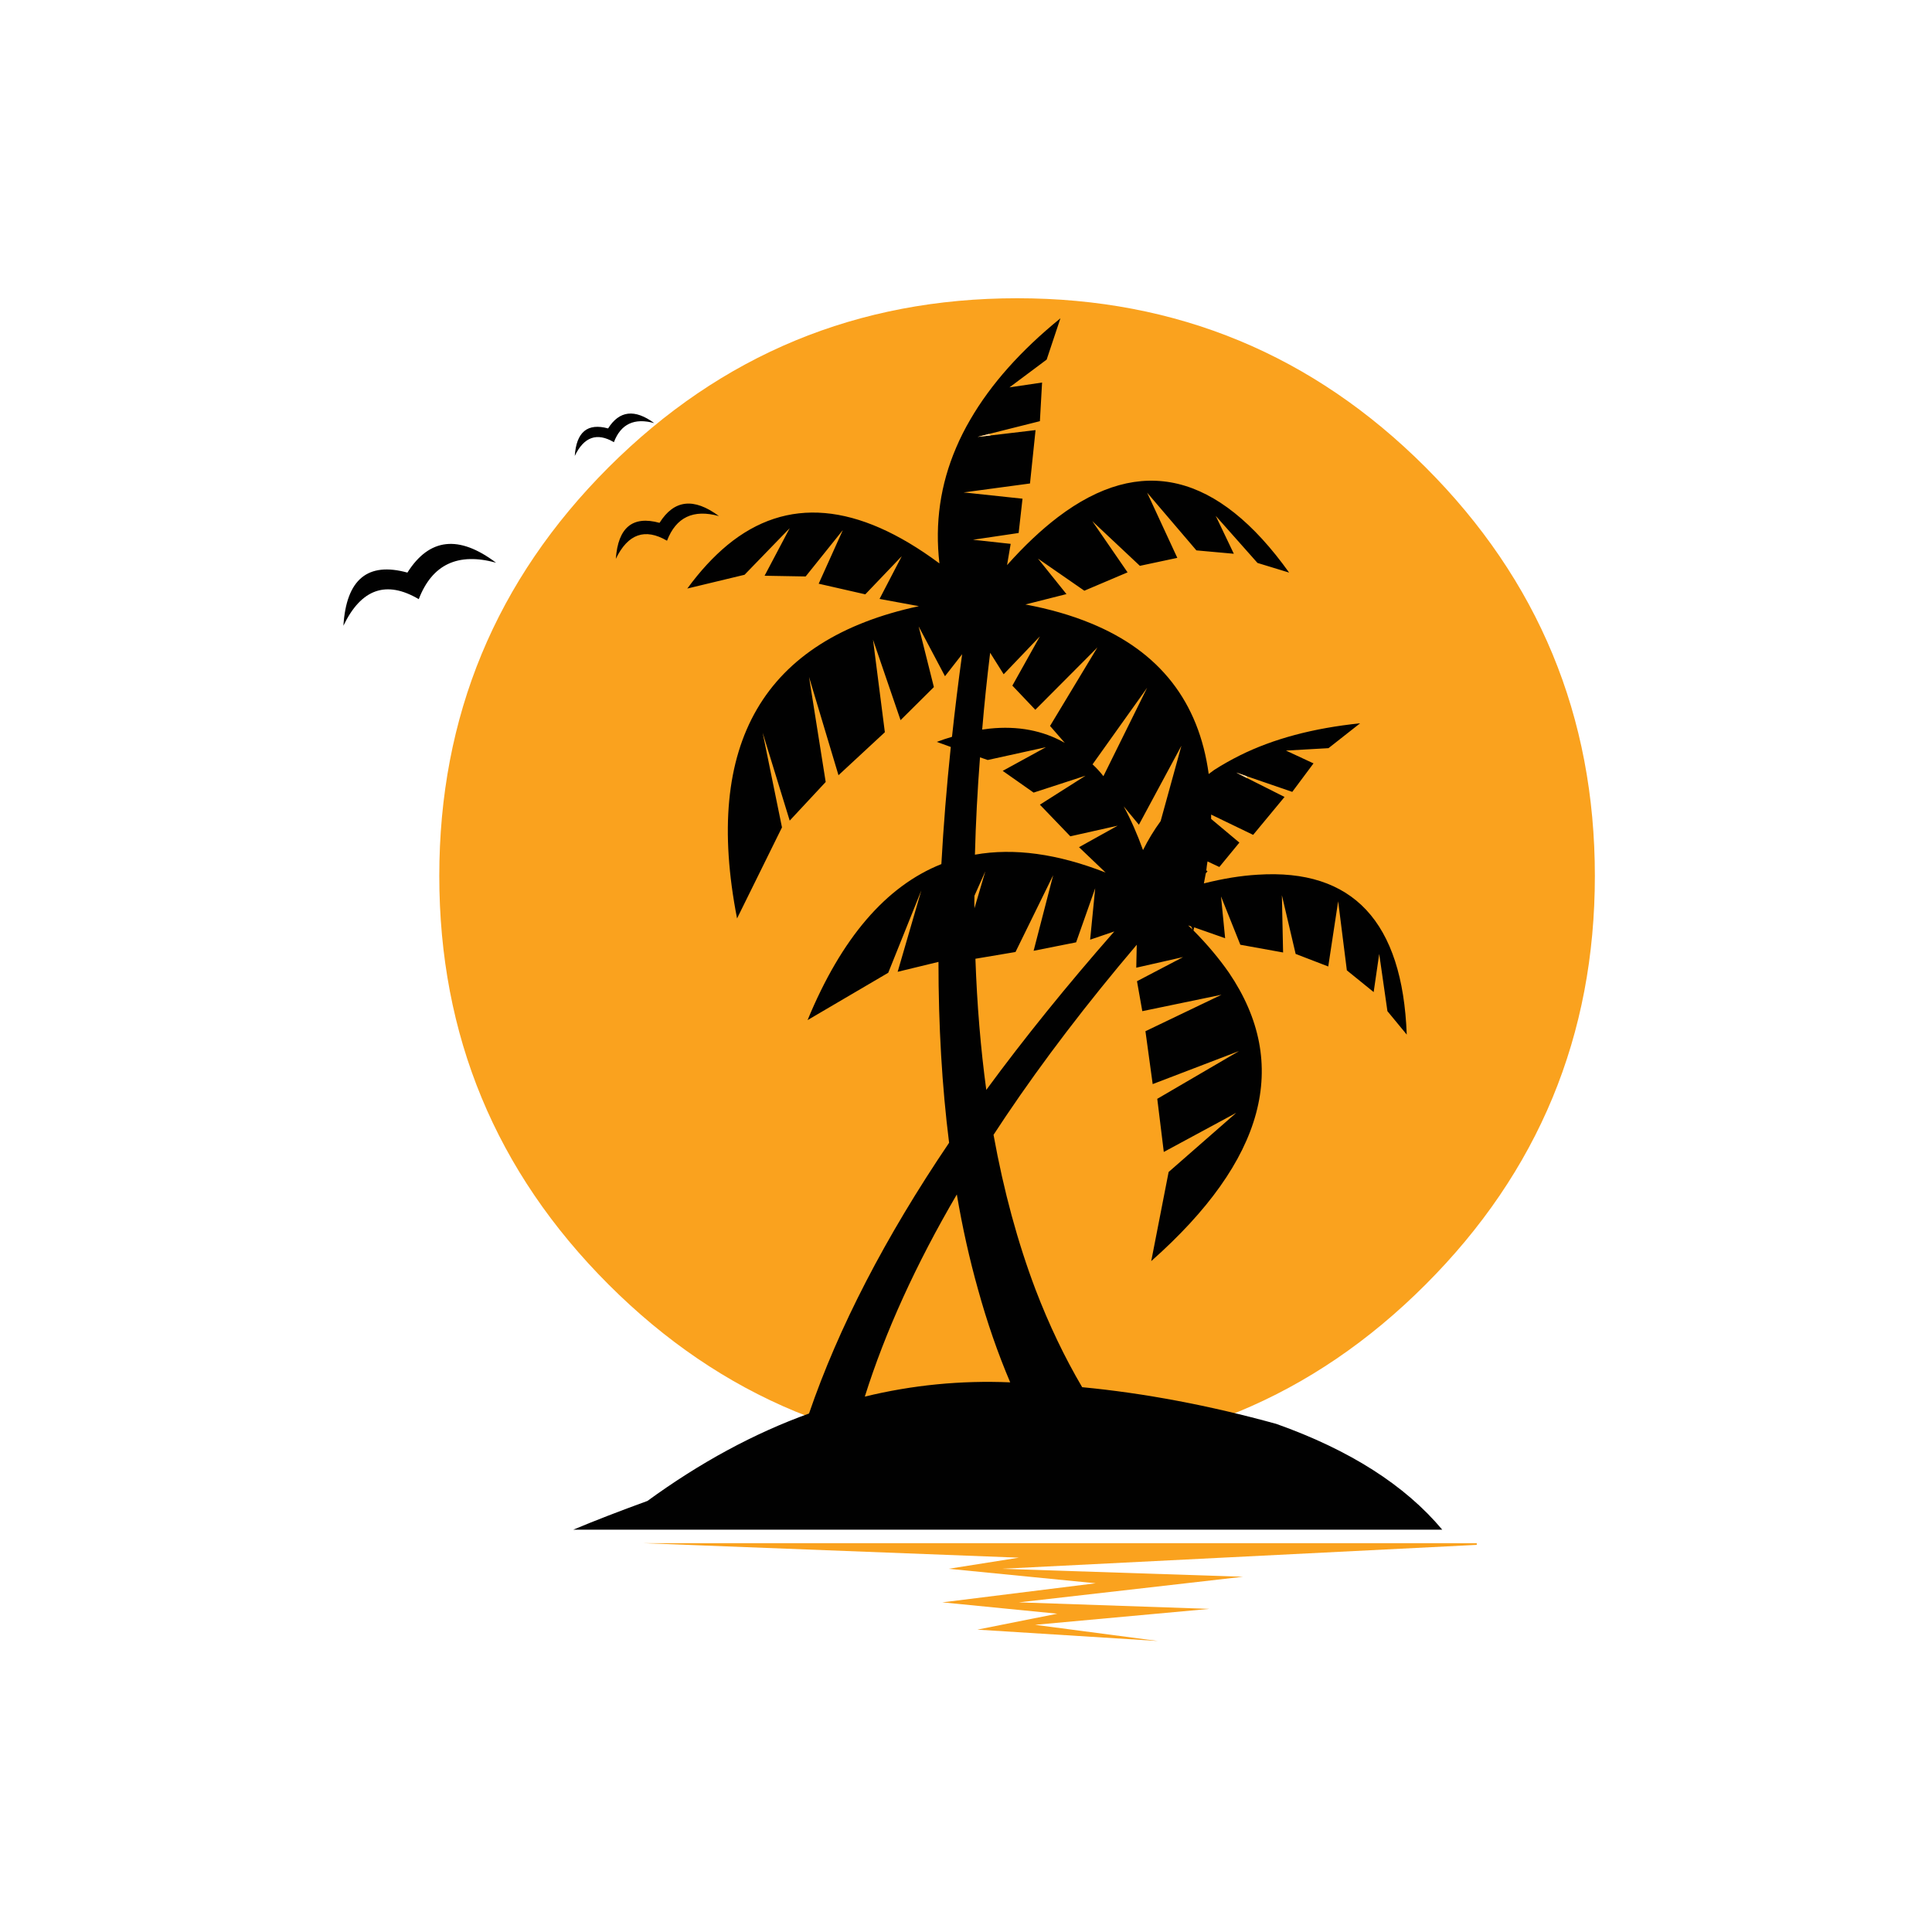 <?xml version="1.0" encoding="utf-8"?>
<!-- Generator: Adobe Illustrator 16.0.0, SVG Export Plug-In . SVG Version: 6.00 Build 0)  -->
<!DOCTYPE svg PUBLIC "-//W3C//DTD SVG 1.1//EN" "http://www.w3.org/Graphics/SVG/1.1/DTD/svg11.dtd">
<svg version="1.1" id="Layer_1" xmlns="http://www.w3.org/2000/svg" xmlns:xlink="http://www.w3.org/1999/xlink" x="0px" y="0px"
	 width="400px" height="400px" viewBox="0 0 400 400" enable-background="new 0 0 400 400" xml:space="preserve">
<g>
	<path fill-rule="evenodd" clip-rule="evenodd" fill="#FAA21E" d="M330.2,181.35c0,33.033-11.684,61.234-35.05,84.6
		C271.816,289.316,243.633,301,210.6,301c-33.033,0-61.233-11.684-84.6-35.05s-35.05-51.567-35.05-84.6
		c0-33.034,11.683-61.233,35.05-84.6c23.367-23.333,51.567-35,84.6-35c33.033,0,61.217,11.667,84.551,35
		C318.517,120.117,330.2,148.316,330.2,181.35z M239.75,339.75l-37.4-2.35L218.9,334.1l-23.8-2.35l31.75-3.95l-30.45-3l14.55-2.3
		l-77.75-3h172.55v0.35l-98.4,4.95l50,1.65l-46.399,5.3l39.45,1.35L214.3,336.4L239.75,339.75z"/>
	<path fill-rule="evenodd" clip-rule="evenodd" fill="#010101" d="M204.75,89.85l-2.35,0.6l2.699-0.3l9.301-1.1l-1.15,11.05
		l-13.75,1.85l12.2,1.3l-0.8,7.1l-9.45,1.4l7.8,0.85l-0.75,4.4c3.566-4,7.084-7.317,10.55-9.95c17.134-13,33.083-9.167,47.851,11.5
		l-6.551-2l-8.649-9.75l3.75,7.85l-7.75-0.7L237.5,102l6.25,13.5l-7.75,1.65l-9.85-9.25l7.3,10.6l-8.95,3.8l-9.6-6.65L220.8,123
		l-8.5,2.15c5,0.934,9.517,2.233,13.55,3.9c14.234,5.833,22.367,16.233,24.4,31.2c0.4-0.3,0.783-0.583,1.15-0.85
		c1.666-1.066,3.434-2.066,5.3-3c6.899-3.433,15.2-5.65,24.899-6.65l-6.55,5.15l-8.8,0.5l5.7,2.65l-4.4,5.9l-9.45-3.25l-2.149-0.75
		l2.25,1.15l7.75,3.9l-6.5,7.85l-8.7-4.2c0,0.267,0,0.567,0,0.9l5.85,4.9l-4.149,5.05l-2.45-1.15c-0.1,0.6-0.184,1.216-0.25,1.85
		l0.25,0.2l-0.35,0.4c-0.134,0.7-0.268,1.4-0.4,2.1c3.967-1,7.666-1.6,11.1-1.8c19.734-1.3,30.033,9.733,30.9,33.1l-4-4.851
		l-1.7-11.85l-1.149,7.9l-5.551-4.5l-1.8-14.3L275,200.1l-6.75-2.6l-2.85-12.15l0.25,11.85l-8.851-1.6l-4-10l0.851,8.65l-6.4-2.25
		c-0.066,0.2-0.117,0.417-0.15,0.65c2.867,2.9,5.316,5.817,7.351,8.75c12.833,18.934,7.466,38.833-16.101,59.699l3.601-18.449
		l14-12.25l-15,8.1l-1.351-11l16.95-9.9l-17.899,6.851l-1.5-10.95l15.75-7.55l-16.4,3.399l-1.1-6.199l9.55-5l-9.7,2.2l0.1-4.75
		c-10.3,12.133-19.333,23.966-27.1,35.5c-0.867,1.301-1.717,2.584-2.55,3.851c2.1,11.6,5,22.283,8.7,32.05
		c2.766,7.233,5.982,13.967,9.649,20.2c12.9,1.233,26.3,3.767,40.2,7.6c15.2,5.4,26.65,12.7,34.35,21.9H118.7
		c4.367-1.833,9.483-3.817,15.35-5.95c10.934-7.967,22.083-14,33.45-18.1c6.1-17.801,15.767-36.484,29-56.051
		c-1.467-11.666-2.2-24.149-2.2-37.45l-8.45,2.05l4.9-16.85l-6.85,17.05l-16.7,9.8c7-16.967,16.233-27.733,27.7-32.3
		c0.434-7.833,1.083-15.917,1.95-24.25l-2.9-1.05c1.066-0.4,2.117-0.75,3.15-1.05c0.6-5.6,1.3-11.3,2.1-17.1l-3.55,4.55l-5.45-10.3
		l3.15,12.55l-6.9,6.85l-5.7-16.65l2.45,19.15l-9.6,8.9l-6.1-20.35l3.45,21.75l-7.45,8l-5.6-18.2l4,19.6l-9.3,18.85
		c-7.067-36.2,5.483-57.75,37.65-64.65l-8.15-1.5l4.6-8.85l-7.55,7.9l-9.65-2.2l5-11.1l-7.7,9.6l-8.5-0.15l5.2-9.85l-9.35,9.65
		l-11.85,2.85c2.633-3.6,5.4-6.6,8.3-9c12.267-10.1,26.9-8.833,43.9,3.8c-0.967-8.333,0.183-16.316,3.45-23.95
		c0.833-1.967,1.816-3.917,2.95-5.85c4.233-7.3,10.45-14.283,18.65-20.95l-2.85,8.55L209,80.2l6.75-1l-0.45,8L204.75,89.85z
		 M246.9,192.45l-0.301-0.65l-0.6-0.2C246.267,191.867,246.566,192.15,246.9,192.45z M127.1,91.55c-3.5-2.066-6.2-1.117-8.1,2.85
		c0.333-4.967,2.633-6.867,6.9-5.7c2.333-3.7,5.517-4.067,9.55-1.1C131.317,86.467,128.533,87.783,127.1,91.55z M127.5,115.7
		c0.467-6.5,3.483-8.983,9.05-7.45c3-4.8,7.1-5.267,12.3-1.4c-5.3-1.467-8.883,0.233-10.75,5.1
		C133.533,109.283,130,110.533,127.5,115.7z M86.7,124.05c-6.733-3.966-11.934-2.133-15.6,5.5c0.6-9.6,5.017-13.267,13.25-11
		c4.533-7.167,10.65-7.85,18.35-2.05C94.8,114.333,89.467,116.85,86.7,124.05z M203.35,151.05c0.5-0.066,1.018-0.133,1.551-0.2
		c5.833-0.6,11.016,0.383,15.55,2.95l-3.05-3.5l9.8-16.25l-12.851,12.9l-4.75-5l5.7-10.2l-7.5,7.85l-2.8-4.45
		C204.334,140.583,203.783,145.883,203.35,151.05z M202.9,156.8c-0.533,6.9-0.884,13.617-1.051,20.15
		c8.066-1.434,17.084-0.2,27.051,3.7l-5.5-5.25l8-4.45l-9.801,2.2l-6.3-6.55l9.45-6L214,164.1l-6.4-4.5l8.95-4.9l-12.05,2.65
		L202.9,156.8z M236.65,176c1.066-2.133,2.283-4.133,3.649-6l4.3-15.6l-8.8,16.35l-3.149-3.8
		C234.117,169.65,235.45,172.667,236.65,176z M228.45,160.7l9.05-18.3l-11.3,15.85C227,158.983,227.75,159.8,228.45,160.7z
		 M201.95,198.5c0.333,9.5,1.083,18.55,2.25,27.15c7.833-10.667,16.667-21.601,26.5-32.8l-5,1.7l1.05-10.65l-3.95,11.2l-8.8,1.75
		l4.05-15.65l-7.8,15.9L201.95,198.5z M201.75,188.05l2.25-7.65l-2.25,5.05C201.717,186.316,201.717,187.184,201.75,188.05z
		 M202.5,267c-1.767-6.267-3.233-12.834-4.4-19.7c-8.467,14.467-14.817,28.417-19.05,41.851c9.867-2.4,19.9-3.384,30.101-2.95
		C206.584,280.166,204.367,273.767,202.5,267z"/>
	<path fill-rule="evenodd" clip-rule="evenodd" fill="#FEDCAA" d="M258.2,161.1l-2.25-1.15l2.149,0.75
		C258.166,160.8,258.2,160.934,258.2,161.1z M205.1,90.15l-2.699,0.3l2.35-0.6C204.85,89.95,204.967,90.05,205.1,90.15z"/>
</g>
</svg>
